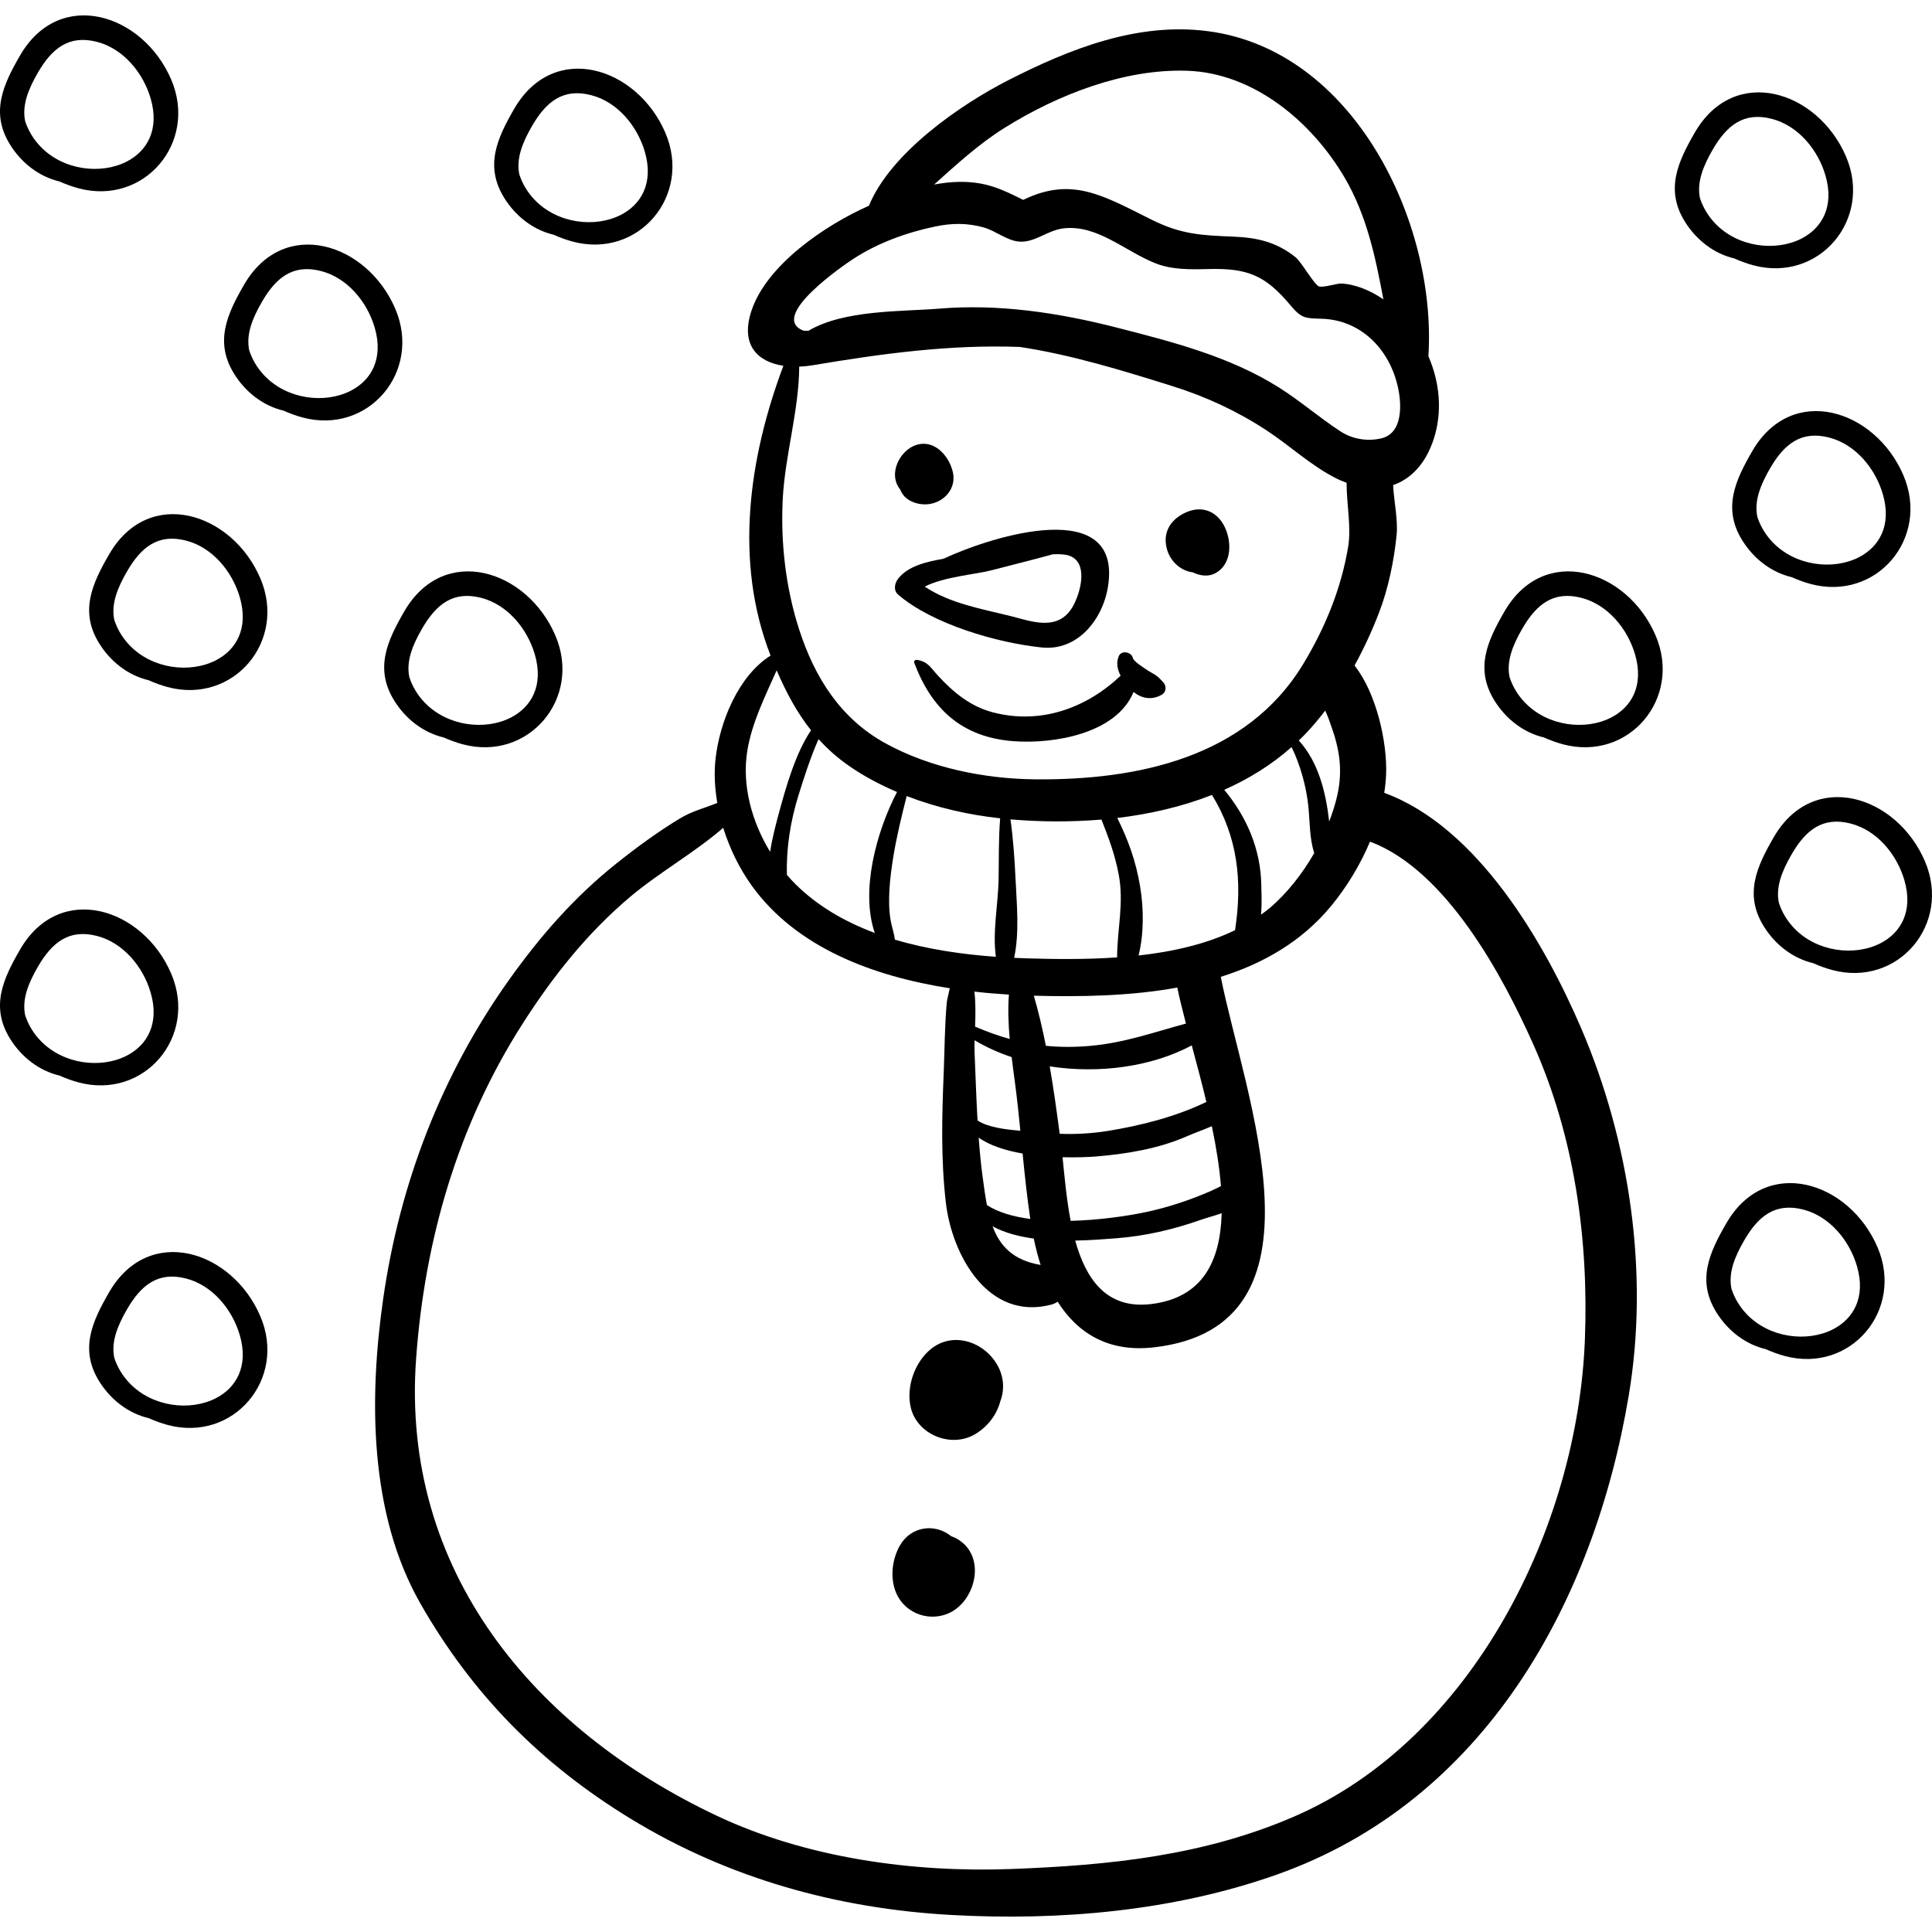<?xml version="1.0" encoding="iso-8859-1"?>
<!-- Generator: Adobe Illustrator 19.0.0, SVG Export Plug-In . SVG Version: 6.00 Build 0)  -->
<svg version="1.1" id="Capa_1" xmlns="http://www.w3.org/2000/svg" xmlns:xlink="http://www.w3.org/1999/xlink" x="0px" y="0px"
	 viewBox="0 0 512.001 512.001" style="enable-background:new 0 0 512.001 512.001;" xml:space="preserve">
<g>
	<g>
		<path d="M419.073,272.599c-9.706-22.643-27.419-53.402-52.232-62.489c0.259-1.657,0.431-3.312,0.494-4.953
			c0.318-8.227-2.469-21.321-8.366-28.788c2.517-4.585,4.705-9.346,6.541-14.139c2.438-6.366,3.922-13.666,4.609-20.454
			c0.398-3.931-0.702-8.838-0.93-13.227c4.81-1.644,8.661-5.736,10.766-12.208c2.377-7.306,1.572-15.037-1.413-21.945
			c2.253-35.502-19.773-81.069-58.379-86.128c-18.734-2.455-36.677,4.686-53.011,13.018c-12.493,6.373-31.091,19.14-36.875,33.235
			c-11.589,5.123-27.035,15.63-31.102,27.747c-3.112,9.271,1.725,13.653,8.432,14.668c-9.152,24.355-13.128,51.853-3.398,76.797
			c-8.599,5.424-13.49,17.683-14.579,27.332c-0.43,3.815-0.209,7.778,0.461,11.714c-3.298,1.38-6.602,2.114-9.951,4.147
			c-5.787,3.51-11.426,7.635-16.717,11.853c-11.158,8.893-20.183,19.201-28.446,30.791c-17.99,25.236-29.064,54.112-33.44,84.705
			c-3.756,26.263-3.728,56.845,9.874,80.677c13.738,24.073,31.878,42.448,55.615,56.968c25.915,15.853,54.827,23.89,85.074,25.567
			c28.839,1.6,58.889-1.022,86.22-10.681c55.077-19.465,84.13-72.116,93.327-127.042
			C437.053,337.478,431.936,302.609,419.073,272.599z M266.347,33.804c14.018-8.724,31.614-15.629,48.335-15.049
			c17.631,0.611,32.976,13.53,41.655,28.313c5.861,9.983,8.183,21.096,10.274,32.267c-3.339-2.309-7.401-4.035-11.237-4.202
			c-0.934-0.041-4.893,1.182-5.873,0.754c-1.296-0.565-4.635-6.492-6.144-7.702c-4.983-3.996-10.101-5.218-16.456-5.473
			c-8.525-0.342-13.832-0.578-21.649-4.462c-12.998-6.46-21.204-11.555-34.088-5.277c-5.58-2.785-9.834-4.865-16.925-4.775
			c-2.226,0.029-4.464,0.297-6.694,0.706C253.524,43.564,259.433,38.106,266.347,33.804z M226.239,68.54
			c6.481-4.198,13.966-6.899,21.515-8.497c4.486-0.95,8.636-0.998,13.055,0.27c3.011,0.864,5.913,3.337,9.046,3.692
			c4.278,0.485,7.672-3.02,12.083-3.5c8.972-0.978,16.24,6.125,24.355,9.305c4.341,1.701,9.343,1.613,13.933,1.49
			c10.471-0.28,15.165,1.715,21.786,9.632c2.935,3.509,3.921,3.412,8.27,3.542c10.266,0.304,17.989,7.958,20.217,18.278
			c0.98,4.539,1.282,12.103-4.486,13.431c-3.707,0.854-7.629,0.188-10.779-1.866c-5.633-3.674-10.719-8.125-16.416-11.701
			c-12.981-8.148-28.085-12.019-42.792-15.783c-15.502-3.966-31.339-6.361-47.29-5.032c-9.519,0.793-25.115,0.252-34.503,5.873
			c-0.658,0.035-1.188,0.005-1.502-0.128C203.825,83.792,223.526,70.297,226.239,68.54z M207.435,132.262
			c0.591-11.548,4.311-23.557,4.367-35.101c1.153-0.043,2.321-0.158,3.483-0.354c18.481-3.094,36.363-5.548,54.975-4.864
			c13.78,2.087,27.387,6.292,40.548,10.419c8.826,2.769,17.098,6.608,24.839,11.686c6.152,4.036,11.551,9.151,18.137,12.559
			c1.038,0.536,2.063,0.968,3.082,1.348c-0.016,5.639,1.27,11.697,0.421,16.863c-1.823,11.104-6.104,21.552-11.936,31.178
			c-15.031,24.805-43.972,30.809-71.125,30.533c-13.336-0.135-27.622-3.028-39.42-9.462c-12.001-6.545-18.883-17.446-23.025-30.256
			C208.224,155.81,206.845,143.777,207.435,132.262z M334.255,234.5c-0.168-9.519-3.893-18.056-9.819-25.193
			c6.487-2.877,12.521-6.606,17.847-11.318c2.424,4.931,3.986,10.892,4.467,15.936c0.405,4.244,0.282,8.203,1.529,12.162
			c-3.161,5.513-7.163,10.572-11.651,14.44c-0.773,0.667-1.61,1.259-2.437,1.865C334.459,239.273,334.283,236.093,334.255,234.5z
			 M320.979,315.587c-5.633,2.464-11.648,4.466-17.681,5.708c-4.815,0.991-12.127,2.063-19.564,2.245
			c-1.107-5.774-1.625-11.79-2.149-16.864c3.572,0.096,6.723-0.024,8.795-0.191c8.112-0.655,16.663-2.062,24.122-5.344
			c2.062-0.908,4.419-1.707,6.649-2.691c1.132,5.403,2.011,10.787,2.412,15.892C322.703,314.753,321.852,315.204,320.979,315.587z
			 M323.76,321.514c-0.351,12.689-5.009,22.441-18.73,24.079c-11.825,1.412-17.27-6.673-20.085-16.825
			c4.029-0.079,7.842-0.374,10.957-0.618c7.634-0.598,15.023-2.305,22.242-4.851C319.565,322.797,321.669,322.247,323.76,321.514z
			 M231.826,247.242c-7.865-2.936-15.118-7.081-21.015-12.931c-0.783-0.776-1.533-1.605-2.267-2.453
			c-0.207-7.084,0.94-14.23,3.025-20.967c1.391-4.493,3.179-10.096,5.352-15.019c2.316,2.547,4.946,4.928,8.108,7.122
			c3.912,2.715,8.208,4.979,12.691,6.895C232.144,220.598,228.032,236.205,231.826,247.242z M236.684,227.395
			c0.88-5.532,2.225-10.995,3.597-16.437c7.983,3.1,16.504,5.008,24.772,5.905c-0.445,5.387-0.314,10.85-0.416,16.24
			c-0.122,6.493-1.649,13.892-0.715,20.46c-8.835-0.631-18.062-1.954-26.777-4.556c-0.196-1.779-0.802-3.253-1.139-5.248
			C235.144,238.664,235.883,232.427,236.684,227.395z M267.372,263.579c-0.289,3.852-0.138,7.823,0.211,11.762
			c-3.005-0.837-6.037-1.933-9.172-3.268c0.108-3.046,0.171-6.381-0.182-9.28C261.312,263.141,264.372,263.399,267.372,263.579z
			 M258.282,275.668c2.992,1.819,6.307,3.298,9.814,4.476c0.272,2.257,0.574,4.486,0.865,6.652c0.575,4.274,1.02,8.566,1.446,12.862
			c-3.764-0.309-8.636-0.881-11.349-2.731c-0.345-6.029-0.533-12.068-0.792-18.158C258.23,277.899,258.246,276.838,258.282,275.668z
			 M269.139,233.102c-0.253-5.341-0.612-10.672-1.354-15.96c7.801,0.669,15.965,0.74,24.104,0.053
			c1.882,4.724,3.599,9.314,4.593,14.634c1.425,7.62-0.438,14.588-0.436,21.892c-8.477,0.586-16.841,0.466-24.119,0.247
			c-1.044-0.031-2.108-0.079-3.17-0.128C270.185,247.172,269.456,239.775,269.139,233.102z M271.004,305.695
			c0.565,5.797,1.184,11.584,2.032,17.339c-4.455-0.588-8.486-1.726-11.493-3.673c-0.462-2.421-0.797-4.989-1.155-7.634
			c-0.462-3.421-0.771-6.836-1.027-10.25C262.31,303.6,266.526,304.92,271.004,305.695z M273.96,328.236
			c0.501,2.382,1.077,4.736,1.823,6.994h-0.003c-7.348-1.246-10.819-5.078-12.739-10.246
			C266.211,326.699,269.986,327.701,273.96,328.236z M273.98,263.874c12.219,0.32,25.444,0.133,38.019-2.16
			c0.576,2.829,1.381,6.06,2.294,9.546c-8.517,2.277-16.222,5.115-25.521,5.923c-4.126,0.358-7.929,0.329-11.605-0.034
			C276.273,272.656,275.241,268.209,273.98,263.874z M315.831,277.04c1.275,4.745,2.637,9.823,3.872,14.989
			c-8.128,3.921-17.357,6.26-26.018,7.663c-4.429,0.717-8.592,0.925-12.852,0.775c-0.785-5.898-1.608-11.893-2.646-17.865
			C291.082,284.59,305.096,282.786,315.831,277.04z M301.735,253.218c1.459-5.864,1.352-12.535,0.435-18.134
			c-1.154-7.048-3.258-12.598-6.077-18.315c8.629-1.023,17.146-2.982,25.095-6.103c6.803,11.086,8.112,22.82,6.112,35.842
			C319.668,250.208,310.775,252.219,301.735,253.218z M344.19,196.24c0.658-0.633,1.312-1.273,1.945-1.94
			c1.793-1.89,3.468-3.907,5.071-5.991c0.537,1.217,1.032,2.453,1.446,3.729c2.329,6.343,3.252,12.052,1.732,18.797
			c-0.515,2.286-1.262,4.594-2.136,6.887C351.368,209.886,349.362,201.887,344.19,196.24z M198.04,198.992
			c1.202-7.443,4.719-14.414,7.777-21.342c2.594,5.967,5.396,11.216,9.121,15.893c-4.096,5.944-6.742,15.434-8.234,20.893
			c-0.844,3.085-1.984,7.148-2.611,11.305C199.206,217.736,196.573,208.076,198.04,198.992z M420.017,354.913
			c-1.886,49.723-29.733,105.959-76.984,126.463c-24.044,10.434-49.124,12.96-75.03,13.931c-26.107,0.979-54.386-2.925-78.11-14.143
			c-48.52-22.942-83.637-65.002-79.631-120.951c2.264-31.617,11.057-62.046,28.207-88.875c8.037-12.572,17.113-24.03,28.524-33.655
			c7.656-6.459,17.067-11.709,24.665-18.301c1.731,5.563,4.349,10.864,7.576,15.344c11.861,16.469,32.247,24.015,52.467,27.176
			c-0.31,1.465-0.725,3.024-0.795,3.788c-0.568,6.181-0.563,12.481-0.817,18.683c-0.473,11.595-0.76,22.741,0.564,34.282
			c1.593,13.887,11.181,31.537,28.021,27.069c0.571-0.152,1.115-0.417,1.611-0.765c5.196,8.21,13.295,13.491,25.488,12.108
			c48.463-5.498,23.907-67.018,17.747-98.191c11.22-3.528,21.427-9.316,29.227-18.764c4.042-4.895,7.683-10.798,10.325-17.075
			c20.27,7.616,35.238,35.69,43.363,53.944C417.295,301.379,421.021,328.441,420.017,354.913z"/>
	</g>
</g>
<g>
	<g>
		<path d="M250.005,148.084c-4.537,0.795-9.343,1.918-11.968,5.248c-0.948,1.203-1.354,3.115,0,4.273
			c9.169,7.849,26.263,12.764,38.05,13.984c9.425,0.976,16.155-7.313,17.553-16.203
			C297.406,131.439,263.386,141.842,250.005,148.084z M284.587,160.212c-3.814,7.44-11.236,4.436-16.616,3.091
			c-7.642-1.911-16.215-3.352-22.906-7.841c4.967-2.597,13.61-3.257,17.704-4.334c5.479-1.441,10.853-2.736,16.256-4.238
			c1.723-0.08,3.287-0.008,4.376,0.385C288.364,149.064,286.488,156.503,284.587,160.212z"/>
	</g>
</g>
<g>
	<g>
		<path d="M252.536,125.196c-0.9-4.1-4.55-8.48-9.147-7.44c-3.987,0.902-7.061,5.733-5.996,9.706
			c0.236,0.881,0.673,1.643,1.207,2.321c1.052,3,4.869,4.285,7.865,3.769C250.485,132.86,253.435,129.295,252.536,125.196z"/>
	</g>
</g>
<g>
	<g>
		<path d="M324.656,139.85c-1.929-4.183-5.813-5.949-10.091-4.176c-3.966,1.642-6.427,4.96-5.434,9.396
			c0.776,3.466,3.581,6.184,6.975,6.612c2.063,0.969,4.311,1.303,6.405-0.027C326.43,149.167,326.391,143.613,324.656,139.85z"/>
	</g>
</g>
<g>
	<g>
		<path d="M308.292,180.84c-0.712-0.772-1.342-1.495-2.245-2.055c-0.803-0.497-1.656-0.919-2.422-1.469
			c-0.744-0.534-3.195-2.014-3.412-2.963c-0.362-1.585-3.02-2.12-3.718-0.486c-0.765,1.79-0.36,3.573,0.478,5.203
			c-9.095,8.623-21.219,12.997-33.8,9.722c-5.966-1.553-10.466-5.266-14.548-9.684c-2.095-2.267-2.632-3.713-5.592-4.236
			c-0.415-0.074-0.938,0.275-0.757,0.757c4.581,12.185,12.553,19.78,26.366,20.797c10.604,0.781,27.208-1.974,31.763-13.039
			c2.13,1.689,4.741,2.263,7.465,0.732C309.083,183.437,309.185,181.808,308.292,180.84z"/>
	</g>
</g>
<g>
	<g>
		<path d="M263.612,360.644c-3.896-5.504-11.527-7.564-16.964-3.097c-4.269,3.506-6.533,9.992-5.3,15.397
			c1.642,7.199,10.563,10.866,16.931,7.208c3.377-1.94,5.854-5.181,6.782-8.704C266.387,368.032,266.043,364.078,263.612,360.644z"
			/>
	</g>
</g>
<g>
	<g>
		<path d="M254.209,408.171c-0.709-0.471-1.423-0.816-2.135-1.061c-4.375-3.523-10.643-2.601-13.555,2.4
			c-2.442,4.192-2.885,10.283-0.062,14.392c3.555,5.175,10.939,6.081,15.627,1.89C259.118,421.29,260.36,412.254,254.209,408.171z"
			/>
	</g>
</g>
<g>
	<g>
		<path d="M147.18,168.421c-7.468-17.45-29.555-24.525-40.06-6.368c-4.505,7.789-7.885,15.138-2.661,23.582
			c3.067,4.958,7.767,8.532,13.11,9.796c1.615,0.717,3.287,1.339,5.02,1.807C140.016,201.928,154.315,185.092,147.18,168.421z
			 M135.351,190.18c-6.782,3.456-16.8,2.338-22.891-4.083c-1.81-1.909-3.159-4.154-3.978-6.633
			c-0.891-4.187,0.825-8.487,3.388-12.899c3.702-6.373,8.186-10.035,15.604-8.142c7.028,1.794,12.285,8.206,14.266,15.029
			C144.139,181.711,140.783,187.412,135.351,190.18z"/>
	</g>
</g>
<g>
	<g>
		<path d="M438.755,168.421c-7.468-17.45-29.554-24.526-40.059-6.369c-4.507,7.79-7.887,15.139-2.663,23.583
			c3.067,4.958,7.767,8.532,13.111,9.796c1.615,0.717,3.287,1.339,5.02,1.807C431.591,201.928,445.889,185.092,438.755,168.421z
			 M426.926,190.18c-6.782,3.456-16.801,2.338-22.891-4.083c-1.81-1.909-3.159-4.154-3.978-6.633
			c-0.892-4.187,0.824-8.487,3.387-12.9c3.702-6.373,8.186-10.035,15.604-8.142c7.028,1.794,12.285,8.206,14.266,15.029
			C435.714,181.711,432.358,187.412,426.926,190.18z"/>
	</g>
</g>
<g>
	<g>
		<path d="M504.415,125.943c-7.468-17.451-29.555-24.526-40.059-6.369c-4.507,7.79-7.887,15.139-2.663,23.583
			c3.067,4.958,7.767,8.532,13.111,9.796c1.615,0.717,3.287,1.339,5.02,1.806C497.251,159.449,511.549,142.613,504.415,125.943z
			 M492.586,147.701c-6.782,3.457-16.801,2.339-22.891-4.081c-1.81-1.909-3.159-4.155-3.978-6.633
			c-0.892-4.187,0.824-8.487,3.387-12.9c3.702-6.373,8.186-10.035,15.604-8.142c7.028,1.794,12.285,8.205,14.266,15.028
			C501.373,139.233,498.017,144.933,492.586,147.701z"/>
	</g>
</g>
<g>
	<g>
		<path d="M489.212,41.481c-7.468-17.45-29.555-24.525-40.059-6.369c-4.507,7.791-7.887,15.139-2.663,23.583
			c3.067,4.958,7.766,8.532,13.11,9.796c1.616,0.717,3.288,1.339,5.021,1.807C482.048,74.988,496.347,58.152,489.212,41.481z
			 M477.382,63.242c-6.782,3.456-16.8,2.339-22.891-4.082c-1.809-1.91-3.158-4.155-3.977-6.634c-0.892-4.187,0.824-8.487,3.387-12.9
			c3.702-6.373,8.186-10.035,15.603-8.142c7.029,1.794,12.285,8.206,14.267,15.029C486.17,54.772,482.814,60.473,477.382,63.242z"/>
	</g>
</g>
<g>
	<g>
		<path d="M176.329,35.2c-7.468-17.45-29.555-24.525-40.059-6.369c-4.507,7.791-7.886,15.139-2.663,23.583
			c3.068,4.959,7.767,8.533,13.111,9.797c1.615,0.717,3.287,1.339,5.02,1.806C169.165,68.707,183.464,51.871,176.329,35.2z
			 M164.501,56.961c-6.782,3.456-16.8,2.339-22.891-4.082c-1.81-1.909-3.159-4.155-3.978-6.633
			c-0.892-4.188,0.824-8.488,3.387-12.901c3.702-6.373,8.186-10.035,15.604-8.142c7.028,1.794,12.285,8.206,14.267,15.029
			C173.288,48.491,169.933,54.192,164.501,56.961z"/>
	</g>
</g>
<g>
	<g>
		<path d="M68.989,348.807c-7.467-17.451-29.554-24.526-40.058-6.369c-4.507,7.79-7.886,15.139-2.663,23.583
			c3.067,4.958,7.767,8.532,13.11,9.796c1.615,0.717,3.287,1.339,5.02,1.806C61.825,382.313,76.124,365.477,68.989,348.807z
			 M57.161,370.566c-6.782,3.457-16.8,2.34-22.891-4.082c-1.81-1.908-3.159-4.154-3.978-6.633c-0.892-4.187,0.824-8.487,3.387-12.9
			c3.702-6.373,8.186-10.035,15.604-8.142c7.028,1.794,12.285,8.206,14.267,15.029C65.948,362.097,62.592,367.798,57.161,370.566z"
			/>
	</g>
</g>
<g>
	<g>
		<path d="M45.368,21.078C37.9,3.628,15.813-3.447,5.308,14.71C0.801,22.5-2.578,29.849,2.646,38.293
			c3.067,4.958,7.767,8.532,13.111,9.796c1.615,0.717,3.287,1.339,5.02,1.806C38.204,54.585,52.502,37.749,45.368,21.078z
			 M33.539,42.839c-6.782,3.456-16.8,2.339-22.891-4.082c-1.81-1.909-3.159-4.155-3.978-6.633
			c-0.891-4.188,0.824-8.488,3.387-12.901c3.702-6.373,8.186-10.035,15.604-8.142c7.028,1.794,12.285,8.206,14.267,15.029
			C42.327,34.369,38.971,40.071,33.539,42.839z"/>
	</g>
</g>
<g>
	<g>
		<path d="M104.748,81.815c-7.468-17.45-29.555-24.525-40.059-6.369c-4.507,7.79-7.887,15.139-2.662,23.583
			c3.067,4.958,7.767,8.532,13.11,9.795c1.615,0.717,3.287,1.339,5.02,1.806C97.583,115.322,111.882,98.485,104.748,81.815z
			 M92.918,103.575c-6.782,3.457-16.801,2.339-22.891-4.083c-1.81-1.908-3.159-4.154-3.978-6.633
			c-0.892-4.187,0.824-8.487,3.387-12.9c3.702-6.373,8.186-10.035,15.604-8.141c7.029,1.794,12.285,8.206,14.267,15.028
			C101.706,95.106,98.35,100.807,92.918,103.575z"/>
	</g>
</g>
<g>
	<g>
		<path d="M45.369,258.024c-7.468-17.45-29.555-24.525-40.06-6.368c-4.507,7.79-7.886,15.139-2.662,23.583
			c3.067,4.958,7.767,8.532,13.111,9.796c1.615,0.717,3.287,1.339,5.02,1.806C38.204,291.531,52.503,274.695,45.369,258.024z
			 M33.539,279.785c-6.782,3.456-16.8,2.339-22.891-4.083c-1.81-1.908-3.159-4.154-3.978-6.633c-0.892-4.187,0.824-8.487,3.387-12.9
			c3.702-6.373,8.186-10.035,15.604-8.142c7.028,1.794,12.285,8.206,14.267,15.029C42.327,271.316,38.971,277.017,33.539,279.785z"
			/>
	</g>
</g>
<g>
	<g>
		<path d="M497.563,330.537c-7.467-17.451-29.554-24.527-40.059-6.37c-4.507,7.79-7.886,15.139-2.663,23.583
			c3.067,4.958,7.767,8.532,13.111,9.796c1.615,0.717,3.287,1.339,5.02,1.807C490.399,364.043,504.697,347.207,497.563,330.537z
			 M485.734,352.295c-6.782,3.457-16.801,2.34-22.891-4.083c-1.81-1.908-3.159-4.154-3.978-6.633
			c-0.892-4.187,0.824-8.487,3.387-12.9c3.702-6.373,8.186-10.035,15.604-8.141c7.028,1.794,12.285,8.206,14.266,15.029
			C494.522,343.827,491.166,349.527,485.734,352.295z"/>
	</g>
</g>
<g>
	<g>
		<path d="M510.125,228.239c-7.469-17.45-29.555-24.525-40.06-6.368c-4.507,7.79-7.887,15.139-2.663,23.583
			c3.067,4.958,7.767,8.532,13.111,9.796c1.615,0.717,3.287,1.339,5.02,1.807C502.961,261.746,517.259,244.909,510.125,228.239z
			 M498.295,249.999c-6.782,3.456-16.801,2.338-22.891-4.083c-1.81-1.909-3.159-4.154-3.978-6.633
			c-0.892-4.187,0.824-8.487,3.387-12.9c3.702-6.373,8.186-10.035,15.604-8.142c7.028,1.794,12.285,8.206,14.266,15.029
			C507.083,241.529,503.727,247.231,498.295,249.999z"/>
	</g>
</g>
<g>
	<g>
		<path d="M68.989,153.256c-7.467-17.451-29.554-24.527-40.058-6.37c-4.507,7.79-7.886,15.139-2.663,23.583
			c3.067,4.958,7.767,8.532,13.11,9.796c1.615,0.717,3.287,1.339,5.02,1.807C61.825,186.762,76.124,169.926,68.989,153.256z
			 M57.161,175.014c-6.782,3.457-16.8,2.34-22.891-4.083c-1.81-1.908-3.159-4.154-3.978-6.633c-0.892-4.187,0.824-8.487,3.387-12.9
			c3.702-6.373,8.186-10.035,15.604-8.142c7.028,1.794,12.285,8.206,14.267,15.029C65.948,166.546,62.592,172.246,57.161,175.014z"
			/>
	</g>
</g>
<g>
</g>
<g>
</g>
<g>
</g>
<g>
</g>
<g>
</g>
<g>
</g>
<g>
</g>
<g>
</g>
<g>
</g>
<g>
</g>
<g>
</g>
<g>
</g>
<g>
</g>
<g>
</g>
<g>
</g>
</svg>
